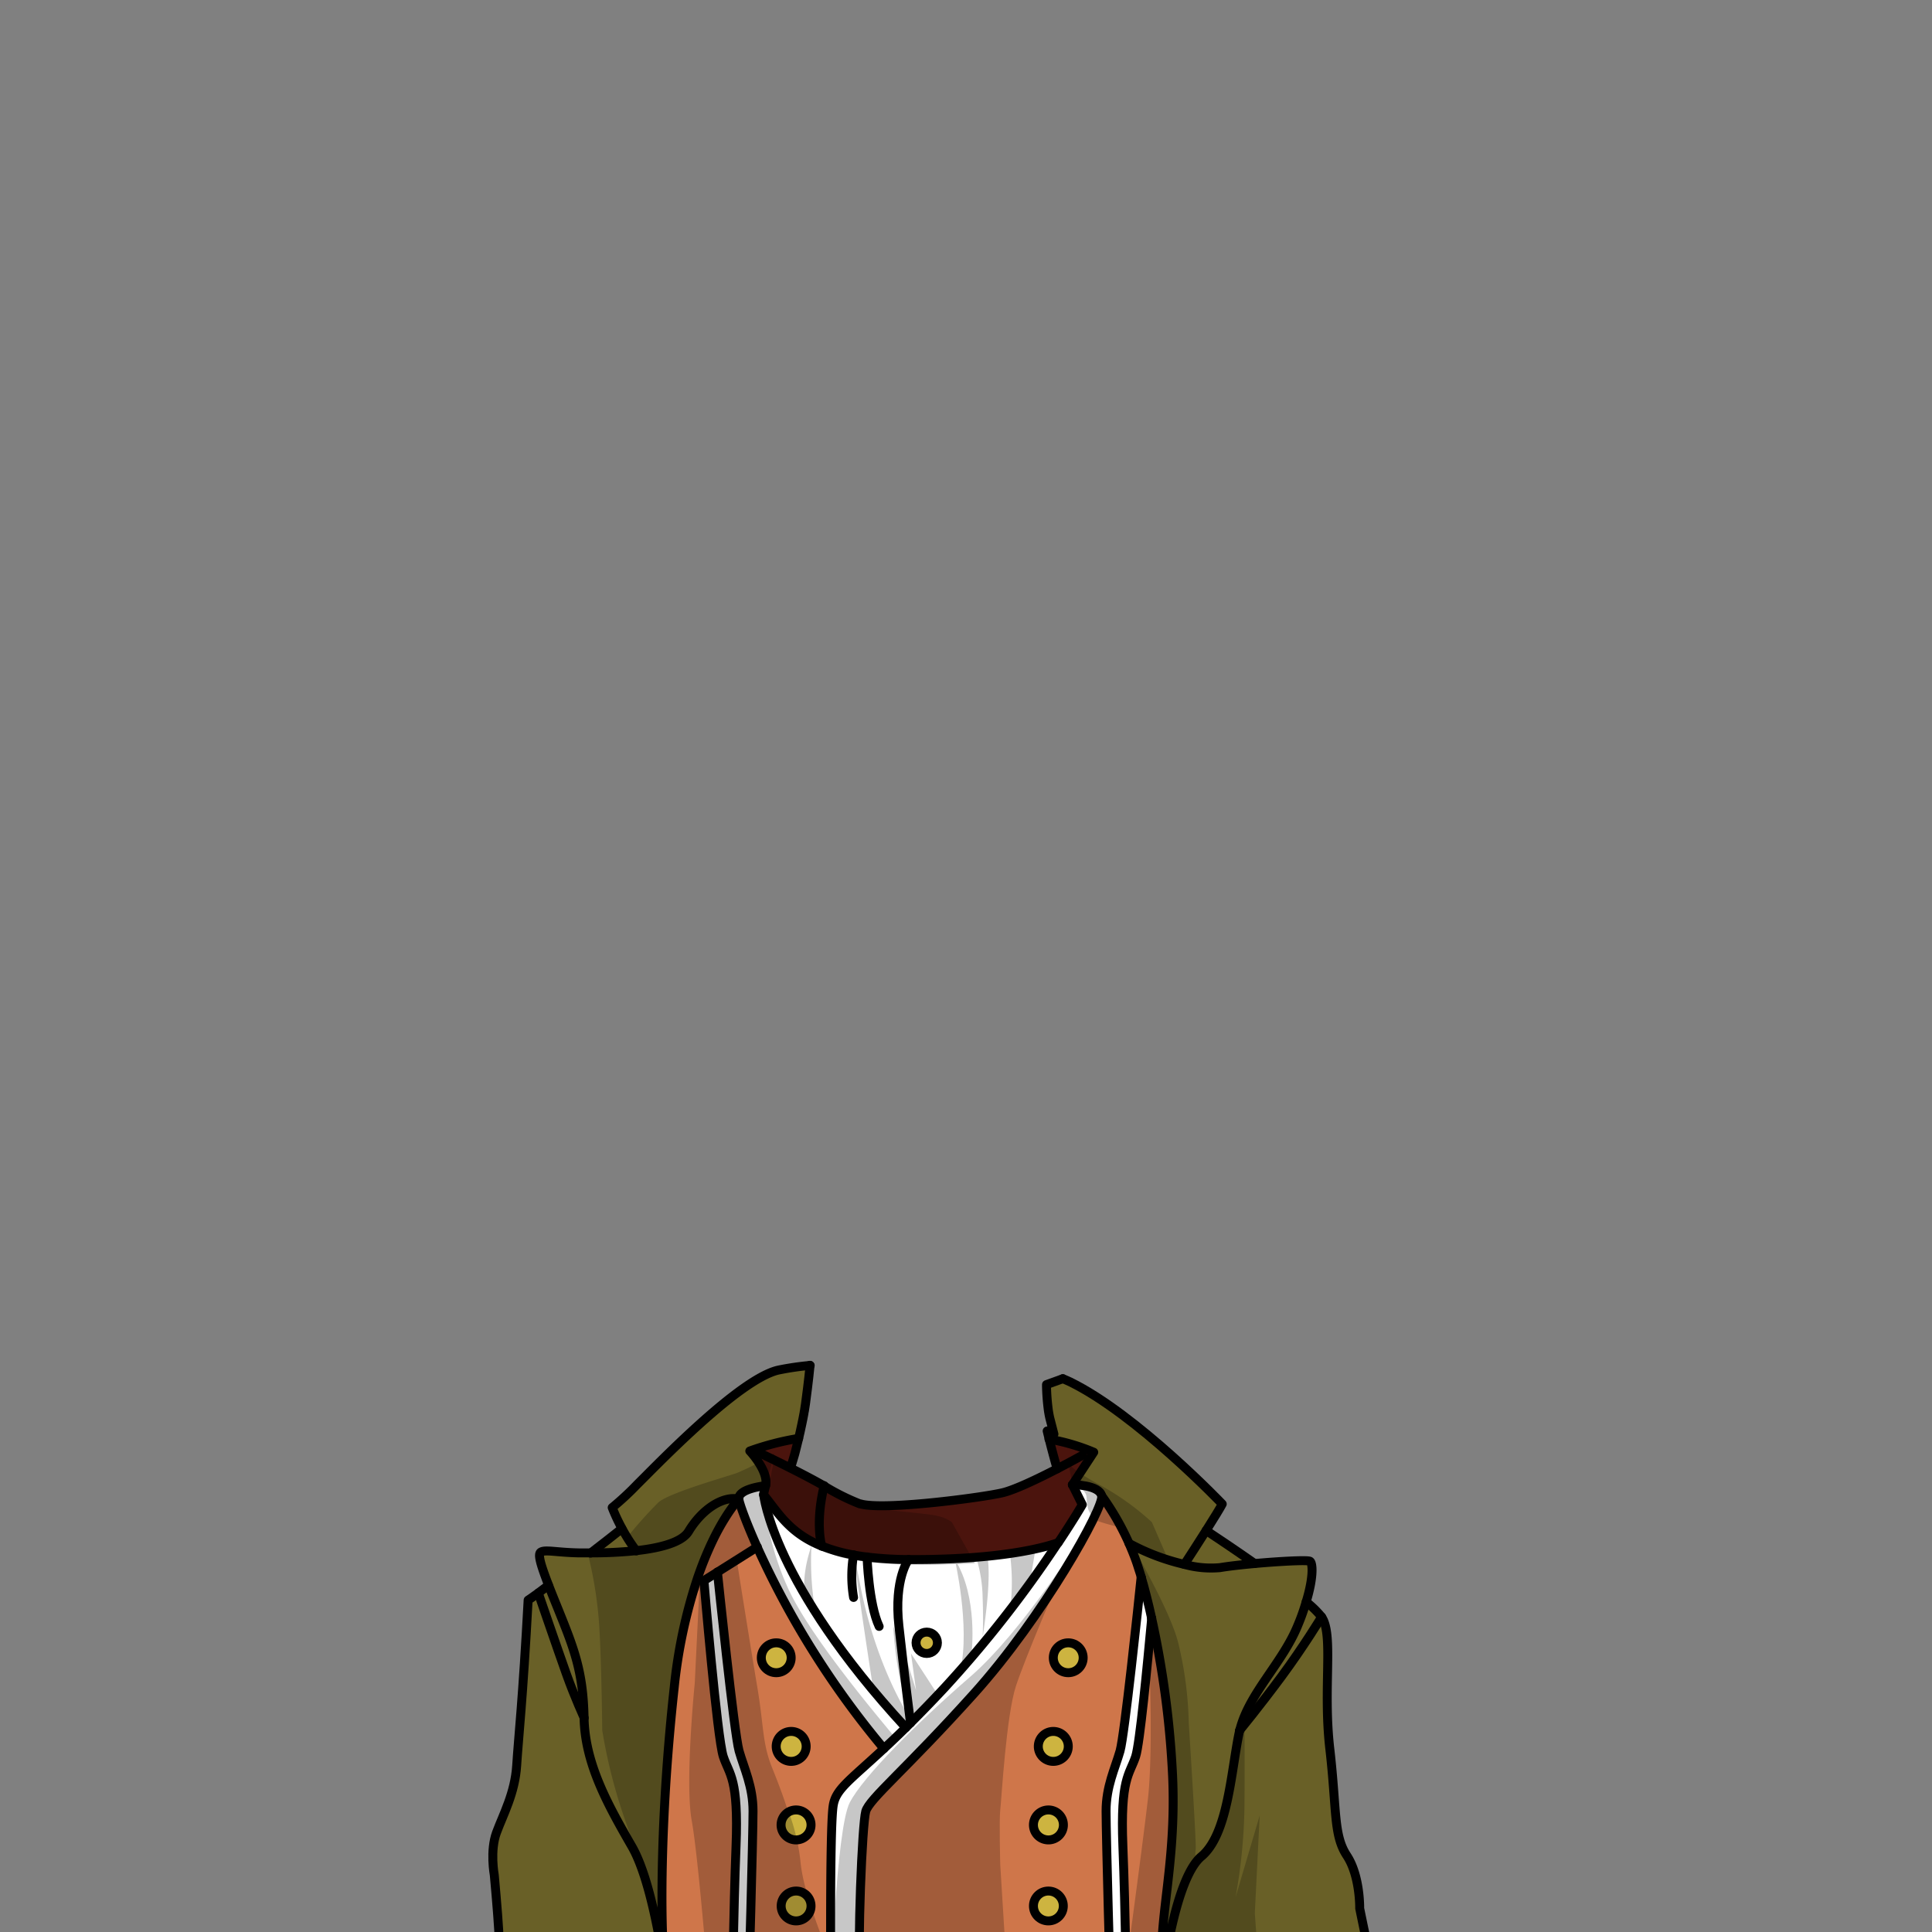 <svg xmlns="http://www.w3.org/2000/svg" viewBox="0 0 432 432">
  <rect x="0" y="0" width="432" height="432" fill="#808080" stroke="none"/>
  <defs>
    <style>.GUNDAN_RAT_OUTFIT_RAT_OUTFIT_34_cls-1{isolation:isolate;}.GUNDAN_RAT_OUTFIT_RAT_OUTFIT_34_cls-2{fill:#cdb440;}.GUNDAN_RAT_OUTFIT_RAT_OUTFIT_34_cls-3{fill:#4b140d;}.GUNDAN_RAT_OUTFIT_RAT_OUTFIT_34_cls-4{fill:#fff;}.GUNDAN_RAT_OUTFIT_RAT_OUTFIT_34_cls-5{fill:#cf764a;}.GUNDAN_RAT_OUTFIT_RAT_OUTFIT_34_cls-6{fill:#696027;}.GUNDAN_RAT_OUTFIT_RAT_OUTFIT_34_cls-7{fill:none;stroke:#000;stroke-linecap:round;stroke-linejoin:round;stroke-width:2px;}.GUNDAN_RAT_OUTFIT_RAT_OUTFIT_34_cls-8{opacity:0.22;mix-blend-mode:multiply;}</style>
  </defs>
  <g class="GUNDAN_RAT_OUTFIT_RAT_OUTFIT_34_cls-1">
    <g id="Outfit">
      <path class="GUNDAN_RAT_OUTFIT_RAT_OUTFIT_34_cls-2" d="M238.86,367.33a3.35,3.35,0,1,0,3.34,3.35A3.35,3.35,0,0,0,238.86,367.33Z" />
      <path class="GUNDAN_RAT_OUTFIT_RAT_OUTFIT_34_cls-2" d="M235.51,387.15a3.35,3.35,0,1,0,3.35,3.34A3.34,3.34,0,0,0,235.51,387.15Z" />
      <path class="GUNDAN_RAT_OUTFIT_RAT_OUTFIT_34_cls-2" d="M234.42,404.71a3.35,3.35,0,1,0,3.35,3.35A3.34,3.34,0,0,0,234.42,404.71Z" />
      <path class="GUNDAN_RAT_OUTFIT_RAT_OUTFIT_34_cls-2" d="M234.42,422.84a3.34,3.34,0,1,0,3.35,3.34A3.35,3.35,0,0,0,234.42,422.84Z" />
      <circle class="GUNDAN_RAT_OUTFIT_RAT_OUTFIT_34_cls-2" cx="178.01" cy="426.18" r="3.34" />
      <path class="GUNDAN_RAT_OUTFIT_RAT_OUTFIT_34_cls-2" d="M178,404.71a3.35,3.35,0,1,0,3.34,3.35A3.34,3.34,0,0,0,178,404.71Z" />
      <path class="GUNDAN_RAT_OUTFIT_RAT_OUTFIT_34_cls-2" d="M180.26,390.49a3.35,3.35,0,1,0-3.35,3.35A3.34,3.34,0,0,0,180.26,390.49Z" />
      <circle class="GUNDAN_RAT_OUTFIT_RAT_OUTFIT_34_cls-2" cx="173.57" cy="370.68" r="3.34" />
      <circle class="GUNDAN_RAT_OUTFIT_RAT_OUTFIT_34_cls-2" cx="207.22" cy="367.33" r="2.39" />
      <path class="GUNDAN_RAT_OUTFIT_RAT_OUTFIT_34_cls-3" d="M239.79,332l2.23,4.45s-1.93,3.3-5.38,8.48a43.1,43.1,0,0,1-5.13,1.42h-.07c-1.54.34-3.37.68-5.53,1l-.1,0c-1.67.24-3.53.47-5.59.66l-1.81.16-1.1.08c-3.73.28-8,.45-13,.45h-1.15a82.5,82.5,0,0,1-9.29-.56c-1.06-.13-2.07-.28-3-.46a36.34,36.34,0,0,1-7.13-2c-6.66-2.67-9.29-6.73-12.22-10.53l-.67-.84-.09-.12q0-.13.06-.3c.1-.49.23-1.07.39-1.71.4-1.63-.51-3.6-1.5-5.14a19.86,19.86,0,0,0-2-2.62l.13-.05h0l.11,0,.25-.09.16-.06.38-.13c.42-.14,1-.32,1.64-.52l.72-.21c1.42-.4,3.29-.87,5.61-1.34l.64-.13,1.13-.22.13,0c-.21.89-.42,1.7-.59,2.38v0c-.09.36-.18.69-.25,1v0c-.2.68-.47,1.63-.79,2.65l4.14,2.62s7.68,4.37,11.3,6c5.07,1.49,26.79-1.35,31.66-2.46,2.79-.63,8.18-3.23,12.33-5.38-.19-.57-.29-.93-.29-.93-.33-1.15-.64-2.3-.91-3.34s-.44-1.72-.61-2.39l.64.13c.42.08.82.17,1.21.27s.76.17,1.12.27c.54.12,1,.26,1.51.38.63.17,1.2.34,1.72.5l.45.14.29.09.93.31.29.1.71.27.53.21c.4.16.59.26.59.26l-3.08,4.7Z" />
      <path class="GUNDAN_RAT_OUTFIT_RAT_OUTFIT_34_cls-4" d="M231.51,346.33h-.07c-1.54.34-3.37.68-5.53,1l-.1,0c-1.67.24-3.53.47-5.59.66l-1.81.16-1.1.08c-3.73.28-8,.45-13,.45h-1.15a82.5,82.5,0,0,1-9.29-.56c-1.06-.13-2.07-.28-3-.46a36.34,36.34,0,0,1-7.13-2c-6.66-2.67-9.29-6.73-12.22-10.53l-.67-.84-.09-.12s0,.37.18,1.08c.51,2.65,2.43,10.09,9.06,21.37l.21.35c.6,1,1.24,2.07,1.93,3.16l0,0a.75.75,0,0,1,.07.12l.09.14,0,.06a183.2,183.2,0,0,0,20.19,25.77l1-1c2.26-2.24,4.78-4.84,7.6-7.86q2.09-2.24,4.07-4.5c3.86-4.37,7.41-8.75,10.57-12.88l1.29-1.69c3.84-5.1,7.06-9.74,9.51-13.43A43.1,43.1,0,0,1,231.51,346.33Zm-24.29,23.39a2.39,2.39,0,1,1,2.39-2.39A2.39,2.39,0,0,1,207.22,369.72Z" />
      <path class="GUNDAN_RAT_OUTFIT_RAT_OUTFIT_34_cls-4" d="M239.79,332l2.22,4.45s-1.92,3.3-5.37,8.48a258.85,258.85,0,0,1-25.44,32.5c-2.82,3-5.35,5.62-7.6,7.86l-1,1c-29.81-32.3-31.8-52.09-31.8-52.09.1-.54.26-1.24.45-2,0,0-6.22.63-6,3,.09.81,1.44,4.78,4.1,10.71A195.85,195.85,0,0,0,197.64,391c-7.87,7.31-10.81,9.11-11.35,12.84-.79,5.37-.52,39.6-.52,39.6l-.05,2.16h6.93l-.3-2.16c-.69-8.66.44-35.6,1.23-38.4s8.71-9.13,24.18-26.31,29.17-41.74,28.58-44.25S239.79,332,239.79,332Z" />
      <path class="GUNDAN_RAT_OUTFIT_RAT_OUTFIT_34_cls-4" d="M255.18,352.64c-.62,6.07-3.68,35.34-4.71,38.87-1.16,3.93-3.13,8-3.13,13.47s1,40.61,1,40.61h3.55s-.2-17.7-.79-32.84,1.47-15.84,2.85-20c.94-2.82,2.62-20.21,3.59-30.91h0C256.74,358.32,255.94,355.21,255.18,352.64Z" />
      <path class="GUNDAN_RAT_OUTFIT_RAT_OUTFIT_34_cls-4" d="M160.4,351.55l-3,1.87s2.95,35.23,4.33,39.36,3.44,4.82,2.85,20-.78,32.84-.78,32.84h3.54s1-35.1,1-40.61-2-9.54-3.12-13.47S160.47,352.13,160.4,351.55Z" />
      <path class="GUNDAN_RAT_OUTFIT_RAT_OUTFIT_34_cls-5" d="M169.34,345.9l-8.94,5.64h0l-3,1.87-1.51-.45c4.31-12.69,9.31-17.78,9.31-17.78C165.33,336,166.68,340,169.34,345.9Z" />
      <path class="GUNDAN_RAT_OUTFIT_RAT_OUTFIT_34_cls-5" d="M262.2,397.21a210.39,210.39,0,0,0-4.68-35.34c-1,10.7-2.65,28.09-3.59,30.91-1.38,4.13-3.44,4.82-2.85,20s.79,32.84.79,32.84h8.24v-4.06C258.54,430.38,263.12,417.66,262.2,397.21Z" />
      <path class="GUNDAN_RAT_OUTFIT_RAT_OUTFIT_34_cls-5" d="M254.74,351.19c-.18-.58-.36-1.13-.53-1.64-.43-1.26-.9-2.47-1.4-3.63-.11-.27-.23-.54-.35-.81-.54-1.22-1.11-2.36-1.66-3.42-.39-.75-.78-1.46-1.17-2.11l-.11-.18c-.45-.81-.9-1.54-1.31-2.17l-.27-.42a.05.05,0,0,0,0,0l0,0h0v0c-.92-1.42-1.54-2.22-1.54-2.22.14.62-.56,2.5-1.9,5.26v0a149.32,149.32,0,0,1-7.67,13.44v0a194.63,194.63,0,0,1-19,25.5c-15.47,17.18-23.39,23.51-24.18,26.31s-1.92,29.74-1.22,38.4l.29,2.16h55.67s-1-35.1-1-40.61,2-9.54,3.13-13.47c1-3.4,3.87-30.69,4.63-38.11,0-.28.06-.54.08-.76C255,352.13,254.89,351.65,254.74,351.19Zm-20.32,78.33a3.34,3.34,0,1,1,3.35-3.34A3.34,3.34,0,0,1,234.42,429.52Zm0-18.12a3.35,3.35,0,1,1,3.35-3.34A3.35,3.35,0,0,1,234.42,411.4Zm1.1-17.56a3.35,3.35,0,1,1,3.34-3.35A3.35,3.35,0,0,1,235.52,393.84ZM238.86,374a3.35,3.35,0,1,1,3.34-3.34A3.34,3.34,0,0,1,238.86,374Z" />
      <path class="GUNDAN_RAT_OUTFIT_RAT_OUTFIT_34_cls-5" d="M181.88,369.3A196.35,196.35,0,0,1,169.4,346l-.06-.14-4.57,2.89,0,0-4.32,2.73h0c.06.58,3.69,36.06,4.83,40s3.12,8,3.12,13.47-1,40.61-1,40.61h18.34s0-.14,0-.41l0-1.75s0-1.63,0-4.24c0-9.33-.07-31.16.55-35.36.55-3.73,3.48-5.53,11.35-12.84A185.32,185.32,0,0,1,181.88,369.3Zm-3.66,42.09H178a3.35,3.35,0,0,1-1.65-6.26,3.41,3.41,0,0,1,1.65-.43,3.34,3.34,0,0,1,.21,6.68Zm-4.65-20.9a3.35,3.35,0,1,1,3.35,3.35A3.34,3.34,0,0,1,173.57,390.49Zm0-23.16a3.35,3.35,0,1,1-3.32,3.69c0-.11,0-.22,0-.34A3.35,3.35,0,0,1,173.57,367.33ZM178,429.52a3.34,3.34,0,1,1,0-6.68,3.37,3.37,0,0,1,3.34,3.34.28.28,0,0,1,0,.09A3.33,3.33,0,0,1,178,429.52Z" />
      <path class="GUNDAN_RAT_OUTFIT_RAT_OUTFIT_34_cls-5" d="M157.44,353.42l-1.51-.45a114.39,114.39,0,0,0-5.17,24.31c-3,27.23-3.26,51.79-2.1,63.65.35,2.45.52,4,.52,4v.65h14.66s.19-17.7.78-32.84-1.48-15.84-2.85-20S157.44,353.42,157.44,353.42Z" />
      <path class="GUNDAN_RAT_OUTFIT_RAT_OUTFIT_34_cls-6" d="M181.05,305.3h.11c0,.11,0,.22,0,.33-.13,1.33-.31,3-.53,4.73-.14,1.17-.29,2.38-.46,3.57-.07.51-.15,1-.24,1.55,0,.18-.07.37-.1.56v0c-.08.43-.16.87-.25,1.3h0l-.27,1.3c-.22,1-.45,2-.67,3l-.13,0-1.13.22-.64.13c-2.32.47-4.19.94-5.61,1.34l-.72.21c-.68.2-1.22.38-1.64.52l-.38.13-.16.06-.25.09-.11,0h0l-.13.05a19.86,19.86,0,0,1,2,2.62c1,1.54,1.9,3.51,1.5,5.14h-.07l-.5.06a17.05,17.05,0,0,0-3.1.74,5.36,5.36,0,0,0-.6.24l-.1,0-.09,0c-.87.42-1.52,1-1.51,1.74h0s0,.06,0,.1h0a7,7,0,0,0-.49.54.21.21,0,0,0-.06.08c-1.42,1.7-5.31,7-8.76,17.15a114.39,114.39,0,0,0-5.17,24.31c-2.5,22.58-3.09,43.33-2.56,56.51v.07c.11,2.69.26,5.06.46,7.07.15,1.53.32,2.85.51,3.94a.42.42,0,0,1,0,.07v.65H109.75s2-9.74,1.77-13.87-1-12.48-1-12.48-1-5.41.49-9.45,4.13-8.85,4.52-15,1.38-14.95,2.56-37c.42-.27,1.21-.82,2.25-1.58.67-.5,1.45-1.08,2.3-1.73-1.88-4.85-2.45-7-1.7-7.41,1-.59,3.54.09,8.46.19.55,0,1.25,0,2.06,0h.57l0,0c2.88-2.23,5.5-4.26,7-5.44a41,41,0,0,1-2.19-4.68A62.71,62.71,0,0,0,142.4,332c4.62-4.56,22.81-23.57,31.57-25.63.6-.14,1.35-.29,2.25-.43l.71-.11,1-.13C178.84,305.54,179.9,305.42,181.05,305.3Z" />
      <path class="GUNDAN_RAT_OUTFIT_RAT_OUTFIT_34_cls-6" d="M307.31,445.59h-47.2v-4.06c-1.57-11.15,3-23.87,2.1-44.32a211.34,211.34,0,0,0-4.69-35.34h0c-.78-3.54-1.58-6.65-2.34-9.22-.14-.51-.29-1-.44-1.45s-.36-1.13-.53-1.64c-.43-1.26-.9-2.47-1.4-3.63-.11-.27-.23-.54-.35-.81-.54-1.22-1.11-2.36-1.66-3.42-.39-.75-.78-1.46-1.17-2.11a.58.58,0,0,0-.11-.18c-.45-.81-.9-1.54-1.31-2.17l-.27-.42a.05.05,0,0,0,0,0l0,0h0v0c-.92-1.42-1.54-2.22-1.54-2.22h0c-.59-2.51-6.55-2.49-6.55-2.49l1.69-2.58,3.08-4.7s-.19-.1-.59-.26l-.53-.21-.71-.27-.29-.1-.93-.31-.29-.09-.45-.14c-.52-.16-1.09-.33-1.72-.5-.47-.12-1-.26-1.51-.38-.36-.1-.74-.18-1.12-.27s-.79-.19-1.21-.27l-.64-.13c-.28-1.1-.44-1.79-.44-1.79l1.51.7-.93-3.61c-.11-.48-.21-1-.3-1.6A49.24,49.24,0,0,1,234,310h0c0-.13,0-.38,0-.38l3.68-1.32.85.35.8.37c14.89,7.28,34,27.3,34,27.3-.41.81-1.91,3.25-3.6,5.92,2.4,1.59,6.56,4.38,10.86,7.39,5.64-.51,11.7-.82,12.34-.52s.9,3.46-.83,9.1a20.45,20.45,0,0,1,3.45,3.36c2.75,3.93.26,15.73,1.84,29.5s.78,19.27,3.8,23.86,2.88,11.8,2.88,11.8,2.74,13.46,3.23,14.72l-.21.1Z" />
      <path class="GUNDAN_RAT_OUTFIT_RAT_OUTFIT_34_cls-7" d="M185.72,445.59l.05-2.16s-.27-34.23.52-39.6c.54-3.73,3.48-5.53,11.35-12.84,1.46-1.35,3.09-2.9,4.91-4.69l1-1c2.25-2.24,4.78-4.84,7.6-7.86a258.85,258.85,0,0,0,25.44-32.5" />
      <path class="GUNDAN_RAT_OUTFIT_RAT_OUTFIT_34_cls-7" d="M239.79,332l4.77-7.28a45.34,45.34,0,0,0-10-2.93" />
      <path class="GUNDAN_RAT_OUTFIT_RAT_OUTFIT_34_cls-7" d="M183.73,345.7c-7.22-2.9-9.71-7.43-13-11.49.1-.54.26-1.24.45-2,.79-3.21-3.52-7.76-3.52-7.76a60.51,60.51,0,0,1,10.92-2.82" />
      <path class="GUNDAN_RAT_OUTFIT_RAT_OUTFIT_34_cls-7" d="M239.79,332l2.22,4.45s-1.92,3.3-5.37,8.48c-3.3,1.17-12.89,3.79-32.32,3.79h-1.15a82.5,82.5,0,0,1-9.29-.56c-1.06-.13-2.07-.28-3-.46a36.34,36.34,0,0,1-7.13-2" />
      <path class="GUNDAN_RAT_OUTFIT_RAT_OUTFIT_34_cls-7" d="M192.65,445.59l-.3-2.16c-.69-8.66.44-35.6,1.23-38.4s8.71-9.13,24.18-26.31,29.17-41.74,28.58-44.25-6.55-2.49-6.55-2.49" />
      <path class="GUNDAN_RAT_OUTFIT_RAT_OUTFIT_34_cls-7" d="M170.75,334.21s2,19.79,31.8,52.09" />
      <path class="GUNDAN_RAT_OUTFIT_RAT_OUTFIT_34_cls-7" d="M171.2,332.2s-6.22.63-6,3c.09.81,1.44,4.78,4.1,10.71A195.85,195.85,0,0,0,197.64,391" />
      <path class="GUNDAN_RAT_OUTFIT_RAT_OUTFIT_34_cls-7" d="M246.34,334.47a59.25,59.25,0,0,1,6.12,10.64" />
      <path class="GUNDAN_RAT_OUTFIT_RAT_OUTFIT_34_cls-7" d="M257.52,361.86c-.78-3.54-1.58-6.65-2.34-9.22" />
      <path class="GUNDAN_RAT_OUTFIT_RAT_OUTFIT_34_cls-7" d="M277.2,386.9c-.07.27-.12.53-.18.8-1.77,8.72-2.49,22.49-8.39,27.41s-8.52,26.42-8.52,26.42c-1.57-11.15,3-23.87,2.09-44.32a210.39,210.39,0,0,0-4.68-35.34" />
      <path class="GUNDAN_RAT_OUTFIT_RAT_OUTFIT_34_cls-7" d="M255.18,352.64c-.14-.51-.29-1-.44-1.45s-.36-1.13-.53-1.64c-.53-1.56-1.13-3-1.75-4.44a49.24,49.24,0,0,0,12.37,4.69,22.35,22.35,0,0,0,7.93.73c1.89-.32,4.78-.65,7.79-.92,5.64-.51,11.7-.82,12.34-.52s.9,3.46-.83,9.1c-.45,1.51-1,3.19-1.79,5.06-3.43,8.57-11,15.3-13.06,23.64" />
      <path class="GUNDAN_RAT_OUTFIT_RAT_OUTFIT_34_cls-7" d="M142.29,346.78a37.64,37.64,0,0,1-3.21-5,41,41,0,0,1-2.19-4.68A62.71,62.71,0,0,0,142.4,332c4.62-4.56,22.81-23.57,31.57-25.63a62.63,62.63,0,0,1,7.19-1.06" />
      <path class="GUNDAN_RAT_OUTFIT_RAT_OUTFIT_34_cls-7" d="M237.65,308.28q.87.35,1.65.72c14.89,7.28,34,27.3,34,27.3-.41.81-1.91,3.25-3.6,5.92S266,348,264.83,349.8" />
      <path class="GUNDAN_RAT_OUTFIT_RAT_OUTFIT_34_cls-7" d="M165.24,335.19s-5,5.09-9.31,17.78a114.39,114.39,0,0,0-5.17,24.31c-3,27.23-3.26,51.79-2.1,63.65.15,1.56.33,2.91.52,4,0,0-.17-1.56-.52-4-1-6.95-3.42-21.16-7.34-28-5.32-9.25-10.53-18.49-10.72-28.82s-2.27-15.54-5.8-24.29c-.84-2.07-1.56-3.85-2.14-5.37-1.88-4.85-2.45-7-1.7-7.41,1-.59,3.54.09,8.46.19.67,0,1.57,0,2.63,0a96.05,96.05,0,0,0,10.24-.5c5.22-.58,10.22-1.82,11.71-4.35C157,337.42,161.64,334.44,165.24,335.19Z" />
      <path class="GUNDAN_RAT_OUTFIT_RAT_OUTFIT_34_cls-7" d="M132.05,347.28c2.9-2.24,5.52-4.28,7-5.47" />
      <path class="GUNDAN_RAT_OUTFIT_RAT_OUTFIT_34_cls-7" d="M307.05,441.53l.26,4.06H109.75s2-9.74,1.77-13.87-1-12.48-1-12.48-1-5.41.49-9.45,4.13-8.85,4.52-15,1.38-14.95,2.56-37c.42-.27,1.21-.82,2.25-1.58.67-.5,1.45-1.08,2.3-1.73" />
      <path class="GUNDAN_RAT_OUTFIT_RAT_OUTFIT_34_cls-7" d="M269.69,342.22c2.4,1.59,6.56,4.38,10.86,7.39" />
      <path class="GUNDAN_RAT_OUTFIT_RAT_OUTFIT_34_cls-7" d="M292.06,358.19a20.45,20.45,0,0,1,3.45,3.36c2.75,3.93.26,15.73,1.84,29.5s.78,19.27,3.8,23.86,2.88,11.8,2.88,11.8,2.74,13.46,3.23,14.72c0,.06,0,.1.05.1" />
      <path class="GUNDAN_RAT_OUTFIT_RAT_OUTFIT_34_cls-7" d="M203.17,348.69S199.83,353,201,363.58s2.59,21.69,2.59,21.69" />
      <path class="GUNDAN_RAT_OUTFIT_RAT_OUTFIT_34_cls-7" d="M193.88,348.13s.34,10.53,2.7,15.54" />
      <path class="GUNDAN_RAT_OUTFIT_RAT_OUTFIT_34_cls-7" d="M190.86,347.67a28.44,28.44,0,0,0,0,9.52" />
      <path class="GUNDAN_RAT_OUTFIT_RAT_OUTFIT_34_cls-7" d="M160.4,351.55l-3,1.87s2.95,35.23,4.33,39.36,3.44,4.82,2.85,20-.78,32.84-.78,32.84" />
      <line class="GUNDAN_RAT_OUTFIT_RAT_OUTFIT_34_cls-7" x1="169.34" y1="345.9" x2="160.4" y2="351.54" />
      <path class="GUNDAN_RAT_OUTFIT_RAT_OUTFIT_34_cls-7" d="M167.38,445.59s1-35.1,1-40.61-2-9.54-3.12-13.47-4.77-39.38-4.84-40h0" />
      <path class="GUNDAN_RAT_OUTFIT_RAT_OUTFIT_34_cls-7" d="M257.52,361.86h0c-1,10.7-2.65,28.09-3.59,30.91-1.38,4.13-3.44,4.82-2.85,20s.79,32.84.79,32.84" />
      <path class="GUNDAN_RAT_OUTFIT_RAT_OUTFIT_34_cls-7" d="M248.32,445.59s-1-35.1-1-40.61,2-9.54,3.13-13.47c1-3.53,4.09-32.8,4.71-38.87" />
      <path class="GUNDAN_RAT_OUTFIT_RAT_OUTFIT_34_cls-7" d="M120.36,356.2s4.37,12.75,6.27,18.07,4,9.86,4,9.86" />
      <path class="GUNDAN_RAT_OUTFIT_RAT_OUTFIT_34_cls-7" d="M295.51,361.55s-3.87,6.42-9,13.37c-5,6.75-9.09,11.7-9.32,12h0" />
      <path class="GUNDAN_RAT_OUTFIT_RAT_OUTFIT_34_cls-7" d="M242,325.42s-1.25.7-3.12,1.7h0l-2.5,1.31c-4.15,2.15-9.54,4.75-12.33,5.38-4.87,1.11-26.59,3.95-31.66,2.46l-.12,0a50.5,50.5,0,0,1-8-4c-2.06-1.21-4.92-2.69-7.51-4-1.35-.68-2.63-1.31-3.68-1.82l-.29-.15-.92-.44-1.56-.75" />
      <path class="GUNDAN_RAT_OUTFIT_RAT_OUTFIT_34_cls-7" d="M176.78,328.2c.06-.18.11-.36.17-.54.32-1,.59-2,.79-2.65v0c.07-.28.16-.61.25-1v0c.17-.68.38-1.49.59-2.38s.45-1.92.67-3l.27-1.3h0c.09-.43.17-.87.25-1.3h0c0-.19.07-.38.1-.56.09-.52.17-1,.24-1.55.17-1.19.32-2.4.46-3.57.22-1.75.4-3.4.53-4.73,0-.11,0-.22,0-.33" />
      <path class="GUNDAN_RAT_OUTFIT_RAT_OUTFIT_34_cls-7" d="M237.65,308.28,234,309.6s0,.25,0,.38h0a49.24,49.24,0,0,0,.43,5.48c.09.58.19,1.12.3,1.6l.93,3.61-1.51-.7s.16.69.44,1.79c.17.67.37,1.49.61,2.39s.58,2.19.91,3.34c0,0,.1.36.29.93" />
      <path class="GUNDAN_RAT_OUTFIT_RAT_OUTFIT_34_cls-7" d="M183.73,345.7h0c-.06-.2-1.47-5.27.56-13.5" />
      <circle class="GUNDAN_RAT_OUTFIT_RAT_OUTFIT_34_cls-7" cx="173.57" cy="370.68" r="3.34" />
      <path class="GUNDAN_RAT_OUTFIT_RAT_OUTFIT_34_cls-7" d="M180.26,390.49a3.35,3.35,0,1,1-3.35-3.34A3.35,3.35,0,0,1,180.26,390.49Z" />
      <path class="GUNDAN_RAT_OUTFIT_RAT_OUTFIT_34_cls-7" d="M181.35,408.06a3.35,3.35,0,1,1-3.34-3.35A3.35,3.35,0,0,1,181.35,408.06Z" />
      <circle class="GUNDAN_RAT_OUTFIT_RAT_OUTFIT_34_cls-7" cx="178.01" cy="426.18" r="3.34" />
      <circle class="GUNDAN_RAT_OUTFIT_RAT_OUTFIT_34_cls-7" cx="238.86" cy="370.68" r="3.34" />
      <circle class="GUNDAN_RAT_OUTFIT_RAT_OUTFIT_34_cls-7" cx="207.22" cy="367.33" r="2.39" />
      <path class="GUNDAN_RAT_OUTFIT_RAT_OUTFIT_34_cls-7" d="M232.17,390.49a3.35,3.35,0,1,0,3.34-3.34A3.35,3.35,0,0,0,232.17,390.49Z" />
      <path class="GUNDAN_RAT_OUTFIT_RAT_OUTFIT_34_cls-7" d="M231.08,408.06a3.35,3.35,0,1,0,3.34-3.35A3.35,3.35,0,0,0,231.08,408.06Z" />
      <circle class="GUNDAN_RAT_OUTFIT_RAT_OUTFIT_34_cls-7" cx="234.42" cy="426.18" r="3.34" />
      <g class="GUNDAN_RAT_OUTFIT_RAT_OUTFIT_34_cls-8">
        <path d="M173.13,325a56.85,56.85,0,0,1-8.4,4.38c-3.09,1.05-15.15,4.46-17.51,6.56a95.7,95.7,0,0,0-7,7.83l2,3-10.81.5A91.34,91.34,0,0,1,134,363.67c.53,9,.66,23.22.66,23.22a118.35,118.35,0,0,0,5,19.76c3.68,10.62,5.25,15.45,5.25,15.45l3.34,11.76s-.13-23,.79-36,2-29.5,6.36-42.67,9.89-20.12,9.89-20.12a12.1,12.1,0,0,1,1.58-1.78c.35-.14,4.38-1.09,4.38-1.09Z" />
        <path d="M164.73,348.81s3.13,19.68,4.61,28.47,1.08,12.47,3.31,18,3.15,8.48,3.15,8.48A45.22,45.22,0,0,1,179,416.35c.68,6.95,4.58,15.93,5.3,18.42s2,6.17,2,6.17l-.63,4.65H158.56s-2.34-29.93-3.89-38.5.68-30.73.68-30.73l1-20.46-.56-2.09s7.21-14.62,9.76-18.62,5.18-2.88,5.18-2.88a61.32,61.32,0,0,0,5.18,22.16c5.25,12.25,24.7,34.33,24.39,34.31a18.32,18.32,0,0,0-2.68,1.71A154.79,154.79,0,0,1,179,363.67c-9.12-16.42-9.38-17.77-9.38-17.77Z" />
        <path d="M236.76,353.2s-7.33,17-9.56,23.69-3.27,25.61-3.54,27.82,0,12.3,0,12.3l1.77,28.58H185.72S186.94,409,190,403.07s15.25-18,27-28.19,25.16-31.82,25.16-31.82Z" />
        <path d="M247.88,336.7s13.21,21.21,15.57,30.63a82.8,82.8,0,0,1,2.36,17.94s1.72,26.89,1.55,28.17a8,8,0,0,0,0,2.26s-3.62,14.65-3.62,20.06a46.15,46.15,0,0,0,1.08,9.83H251s4.31-31.47,5.67-43.27.31-40.91-1.06-47.1S247.88,336.7,247.88,336.7Z" />
        <path d="M278.27,385.6s.07,7.44,0,18.13a122.85,122.85,0,0,1-2,20.52l5.4-18.29-1.09,21.83.6,8.36,1.58,5.38v4.06H262.86s-2-6.32.59-15.14,3.64-13.59,3.71-13.88,4.45-2.05,6.27-11.15,3.62-17.86,3.65-18S278.27,385.6,278.27,385.6Z" />
        <path d="M238.86,327s-.12,1.12,7,5a59.08,59.08,0,0,1,11.7,8.36l2.72,6.26,1.31,3-8.74-3.69s-.58-4.1-2.61-4.47a50.74,50.74,0,0,1-5.77-1.69s.21-.19-.71-1.46-.66-3.51-.92-4.09a2.83,2.83,0,0,0-.79-1.12,11.51,11.51,0,0,0-2.22-1.11Z" />
        <path d="M195.23,377.54s-6.47-41.86-2.9-23.24,11.12,29.83,11.12,29.83a85.4,85.4,0,0,1-3.72-20.46l3.24,8.27,1.86,6-1.13-8.21,4.83,7.43,1.08,1.62-7.06,7.53Z" />
        <path d="M181.44,345.7s-2.24,5.88-1.45,11l2.37,3.87A65.79,65.79,0,0,1,181.44,345.7Z" />
        <path d="M218.41,348.69a32,32,0,0,1,1.31,8.56c.2,5.34,0,8.75,0,8.75s2.1-12.55,1.05-18l-2.36.21Z" />
        <path d="M225.81,347.35a47.33,47.33,0,0,1,0,12.9,56.05,56.05,0,0,0,4.73-7.82l1-6.1Z" />
        <path d="M213.5,348.69s3.44,14.82,1.27,24.64c2.85-3.13,2.46-3.61,2.46-3.61S218.81,357.11,213.5,348.69Z" />
        <path d="M218,349.53s-1.51.11-3.91.21l-.38,0c-2.9.11-7,.2-11.23.08-2.87-.08-5.82-.25-8.56-.58-.88-.1-1.74-.22-2.56-.36l-.69-.12a21.07,21.07,0,0,1-6.4-2c-1-.58-1.95-1.14-2.8-1.69-6-3.83-7.92-6.77-7.92-6.77l-2.06-3.13-.07-.1,1.66-8.69,0-.17,2.33.51,1.49.94,4.14,2.62s7.68,4.37,11.3,6c.41.18.76.33,1.05.43,2.85,1,13.77,1.62,16.17,2.25a8.45,8.45,0,0,1,3.26,1.39l4.44,7.91Z" />
      </g>
    </g>
  </g>
</svg>